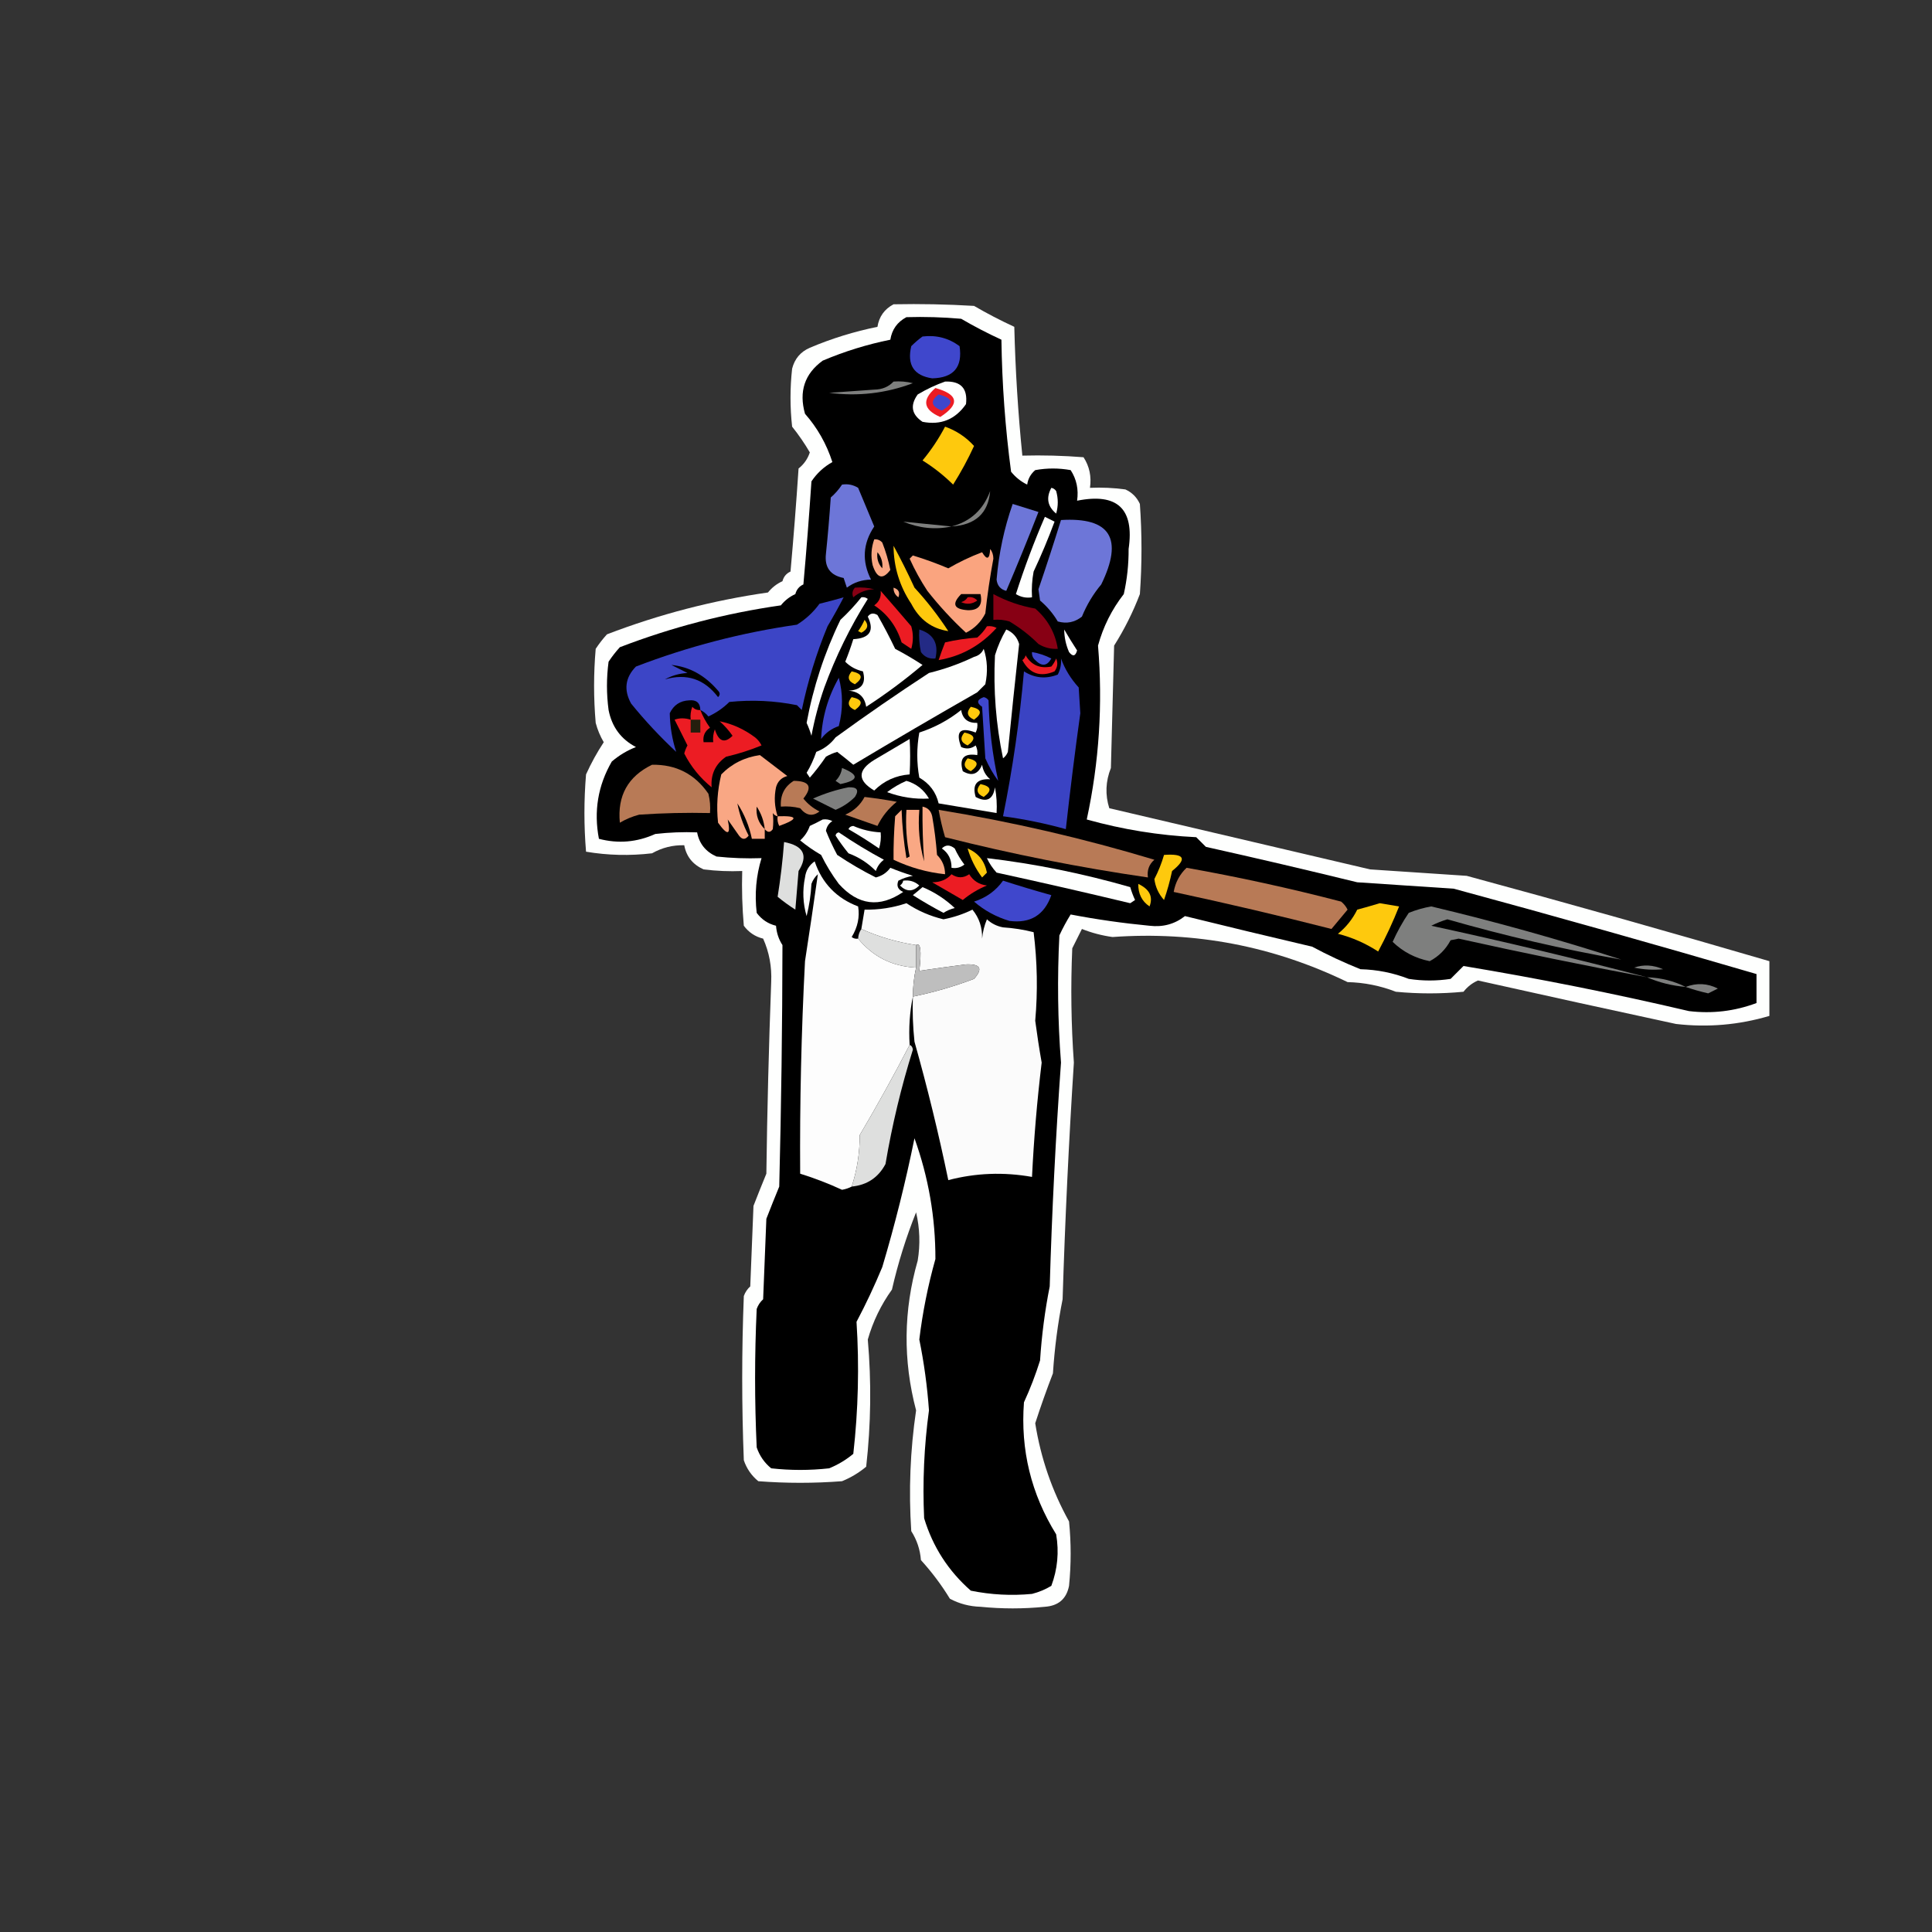 <?xml version="1.0" encoding="UTF-8"?>
<!DOCTYPE svg PUBLIC "-//W3C//DTD SVG 1.1//EN" "http://www.w3.org/Graphics/SVG/1.1/DTD/svg11.dtd">
<svg xmlns="http://www.w3.org/2000/svg" version="1.1" width="600px" height="600px" style="shape-rendering:geometricPrecision; text-rendering:geometricPrecision; image-rendering:optimizeQuality; fill-rule:evenodd; clip-rule:evenodd" xmlns:xlink="http://www.w3.org/1999/xlink">
<rect width="100%" height="100%" fill="#333333" stroke="none"/>
<g><path style="opacity:1" fill="#fefffe" d="M 277.5,94.5 C 285.84,94.334 294.173,94.5 302.5,95C 306.524,97.349 310.691,99.515 315,101.5C 315.328,114.891 316.161,128.225 317.5,141.5C 323.842,141.334 330.175,141.5 336.5,142C 338.34,144.826 339.006,147.993 338.5,151.5C 342.182,151.335 345.848,151.501 349.5,152C 351.552,152.93 353.052,154.43 354,156.5C 354.667,165.833 354.667,175.167 354,184.5C 351.881,190.071 349.215,195.404 346,200.5C 345.667,213.167 345.333,225.833 345,238.5C 343.349,242.658 343.183,246.825 344.5,251C 371.233,257.289 398.233,263.622 425.5,270C 435.5,270.667 445.5,271.333 455.5,272C 486.904,280.518 518.237,289.352 549.5,298.5C 549.5,304.167 549.5,309.833 549.5,315.5C 540.036,318.306 530.37,319.14 520.5,318C 499.98,313.578 479.48,309.078 459,304.5C 457.225,305.27 455.725,306.437 454.5,308C 447.5,308.667 440.5,308.667 433.5,308C 428.694,306.131 423.694,305.131 418.5,305C 395.488,293.834 371.155,289.168 345.5,291C 342.204,290.543 339.037,289.709 336,288.5C 335,290.5 334,292.5 333,294.5C 332.486,306.338 332.653,318.172 333.5,330C 331.93,354.47 330.763,378.97 330,403.5C 328.509,411.002 327.509,418.669 327,426.5C 325.019,431.625 323.186,436.792 321.5,442C 323.213,452.806 326.713,462.973 332,472.5C 332.667,479.167 332.667,485.833 332,492.5C 331.206,496.537 328.706,498.704 324.5,499C 317.833,499.667 311.167,499.667 304.5,499C 301.097,498.9 297.93,498.066 295,496.5C 292.385,492.217 289.385,488.217 286,484.5C 285.75,481.246 284.75,478.246 283,475.5C 282.169,462.947 282.669,450.447 284.5,438C 280.407,422.468 280.573,406.968 285,391.5C 285.829,386.467 285.662,381.467 284.5,376.5C 281.392,384.25 278.892,392.25 277,400.5C 273.602,405.232 271.102,410.398 269.5,416C 270.654,429.156 270.487,442.323 269,455.5C 266.749,457.377 264.249,458.877 261.5,460C 252.833,460.667 244.167,460.667 235.5,460C 233.383,458.269 231.883,456.102 231,453.5C 230.333,436.5 230.333,419.5 231,402.5C 231.419,401.328 232.085,400.328 233,399.5C 233.333,391.167 233.667,382.833 234,374.5C 235.284,371.193 236.617,367.859 238,364.5C 238.263,344.659 238.763,324.825 239.5,305C 239.724,300.234 238.89,295.734 237,291.5C 234.532,290.896 232.532,289.562 231,287.5C 230.501,281.843 230.334,276.176 230.5,270.5C 226.486,270.666 222.486,270.499 218.5,270C 215.143,268.488 213.143,265.988 212.5,262.5C 208.941,262.408 205.608,263.241 202.5,265C 195.586,265.811 188.752,265.645 182,264.5C 181.333,256.5 181.333,248.5 182,240.5C 183.579,237.006 185.413,233.673 187.5,230.5C 186.391,228.615 185.557,226.615 185,224.5C 184.333,216.833 184.333,209.167 185,201.5C 186.046,199.91 187.213,198.41 188.5,197C 204.671,190.791 221.338,186.457 238.5,184C 239.729,182.471 241.229,181.304 243,180.5C 243.368,179.09 244.201,178.09 245.5,177.5C 246.456,166.844 247.289,156.178 248,145.5C 249.659,144.183 250.826,142.517 251.5,140.5C 249.862,137.696 248.029,135.029 246,132.5C 245.333,126.5 245.333,120.5 246,114.5C 246.786,111.417 248.619,109.251 251.5,108C 258.301,105.121 265.301,102.955 272.5,101.5C 273.002,98.332 274.669,95.998 277.5,94.5 Z"/></g>
<g><path style="opacity:1" fill="#000000" d="M 281.5,98.5 C 287.176,98.334 292.843,98.501 298.5,99C 302.524,101.348 306.691,103.515 311,105.5C 311.191,119.244 312.191,132.91 314,146.5C 315.378,148.213 317.045,149.547 319,150.5C 319.273,148.671 320.107,147.171 321.5,146C 325.167,145.333 328.833,145.333 332.5,146C 334.34,148.826 335.006,151.993 334.5,155.5C 346.992,152.994 352.325,157.994 350.5,170.5C 350.531,175.235 350.031,179.901 349,184.5C 345.274,189.286 342.607,194.619 341,200.5C 342.519,218.696 341.352,236.696 337.5,254.5C 348.623,257.614 359.957,259.447 371.5,260C 372.5,261 373.5,262 374.5,263C 390.203,266.509 405.87,270.176 421.5,274C 431.5,274.667 441.5,275.333 451.5,276C 482.904,284.518 514.237,293.352 545.5,302.5C 545.5,305.5 545.5,308.5 545.5,311.5C 538.71,314.042 531.71,314.875 524.5,314C 501.258,308.552 477.925,303.885 454.5,300C 453.167,301.333 451.833,302.667 450.5,304C 446.167,304.667 441.833,304.667 437.5,304C 432.694,302.131 427.694,301.131 422.5,301C 417.306,298.912 412.306,296.579 407.5,294C 394.28,290.903 381.113,287.736 368,284.5C 364.826,286.993 361.159,287.993 357,287.5C 348.72,286.707 340.553,285.541 332.5,284C 331.206,286.087 330.039,288.254 329,290.5C 328.323,303.676 328.49,316.843 329.5,330C 327.849,353.132 326.683,376.298 326,399.5C 324.509,407.002 323.509,414.669 323,422.5C 321.611,426.944 319.944,431.277 318,435.5C 316.886,450.268 320.22,463.935 328,476.5C 328.932,481.989 328.432,487.323 326.5,492.5C 324.631,493.624 322.631,494.457 320.5,495C 314.126,495.608 307.793,495.275 301.5,494C 294.528,487.892 289.695,480.392 287,471.5C 286.483,460.294 286.983,449.128 288.5,438C 287.971,430.567 286.971,423.234 285.5,416C 286.517,407.573 288.183,399.24 290.5,391C 290.523,378.114 288.356,365.614 284,353.5C 281.267,366.971 277.934,380.304 274,393.5C 271.574,399.349 268.907,405.016 266,410.5C 266.875,424.176 266.542,437.843 265,451.5C 262.749,453.377 260.249,454.877 257.5,456C 251.5,456.667 245.5,456.667 239.5,456C 237.383,454.269 235.883,452.102 235,449.5C 234.333,435.167 234.333,420.833 235,406.5C 235.419,405.328 236.085,404.328 237,403.5C 237.333,395.167 237.667,386.833 238,378.5C 239.284,375.193 240.617,371.859 242,368.5C 242.628,343.496 242.962,318.496 243,293.5C 241.837,291.715 241.17,289.715 241,287.5C 238.532,286.896 236.532,285.562 235,283.5C 234.32,277.64 234.82,271.974 236.5,266.5C 231.821,266.666 227.155,266.499 222.5,266C 219.143,264.488 217.143,261.988 216.5,258.5C 212.154,258.334 207.821,258.501 203.5,259C 197.813,261.571 191.979,262.071 186,260.5C 184.362,251.941 185.696,243.941 190,236.5C 192.258,234.57 194.758,233.07 197.5,232C 192.864,229.585 190.03,225.751 189,220.5C 188.333,215.5 188.333,210.5 189,205.5C 190.046,203.91 191.213,202.41 192.5,201C 208.671,194.791 225.338,190.457 242.5,188C 243.729,186.471 245.229,185.304 247,184.5C 247.368,183.09 248.201,182.09 249.5,181.5C 250.456,170.844 251.289,160.178 252,149.5C 253.69,146.976 255.857,144.976 258.5,143.5C 256.69,137.884 253.856,132.884 250,128.5C 248.049,121.586 249.882,116.086 255.5,112C 262.301,109.121 269.301,106.955 276.5,105.5C 277.002,102.331 278.669,99.998 281.5,98.5 Z"/></g>
<g><path style="opacity:1" fill="#3f47cc" d="M 286.5,104.5 C 290.79,103.987 294.623,104.987 298,107.5C 298.989,114.014 296.156,117.348 289.5,117.5C 283.8,116.646 281.634,113.313 283,107.5C 284.145,106.364 285.312,105.364 286.5,104.5 Z"/></g>
<g><path style="opacity:1" fill="#7e7f7e" d="M 277.5,118.5 C 279.527,118.338 281.527,118.505 283.5,119C 275.155,122.16 266.488,123.16 257.5,122C 262.167,121.667 266.833,121.333 271.5,121C 273.974,120.963 275.974,120.13 277.5,118.5 Z"/></g>
<g><path style="opacity:1" fill="#fefffe" d="M 293.5,118.5 C 298.401,118.304 300.567,120.638 300,125.5C 296.686,130.271 292.186,132.104 286.5,131C 283.075,128.715 282.575,125.882 285,122.5C 287.778,120.848 290.611,119.514 293.5,118.5 Z"/></g>
<g><path style="opacity:1" fill="#ec1c23" d="M 290.5,120.5 C 297.678,122.515 298.178,125.515 292,129.5C 286.733,127.217 286.233,124.217 290.5,120.5 Z"/></g>
<g><path style="opacity:1" fill="#3f47cc" d="M 291.5,122.5 C 296.016,123.625 296.35,125.292 292.5,127.5C 289.14,126.209 288.806,124.543 291.5,122.5 Z"/></g>
<g><path style="opacity:1" fill="#fec90d" d="M 293.5,132.5 C 297.025,133.759 300.025,135.759 302.5,138.5C 300.588,142.66 298.421,146.66 296,150.5C 293.106,147.639 289.939,145.139 286.5,143C 289.216,139.729 291.549,136.229 293.5,132.5 Z"/></g>
<g><path style="opacity:1" fill="#6d76d8" d="M 261.5,150.5 C 263.288,150.215 264.955,150.548 266.5,151.5C 268.167,155.5 269.833,159.5 271.5,163.5C 267.954,168.797 267.621,174.297 270.5,180C 267.666,180.045 265.166,180.879 263,182.5C 262.667,181.5 262.333,180.5 262,179.5C 257.857,178.691 256.024,176.191 256.5,172C 257.102,166.176 257.602,160.342 258,154.5C 259.376,153.295 260.542,151.962 261.5,150.5 Z"/></g>
<g><path style="opacity:1" fill="#fefffe" d="M 326.5,151.5 C 327.117,151.611 327.617,151.944 328,152.5C 328.667,154.833 328.667,157.167 328,159.5C 325.318,157.276 324.818,154.61 326.5,151.5 Z"/></g>
<g><path style="opacity:1" fill="#7e7f7e" d="M 295.5,163.5 C 301.363,161.975 305.363,158.308 307.5,152.5C 306.928,159.393 302.928,163.06 295.5,163.5 Z"/></g>
<g><path style="opacity:1" fill="#6d76d8" d="M 314.5,156.5 C 317.132,157.327 319.798,158.16 322.5,159C 319.296,167.239 315.963,175.405 312.5,183.5C 310.709,183.038 309.709,181.871 309.5,180C 310.185,171.854 311.851,164.02 314.5,156.5 Z"/></g>
<g><path style="opacity:1" fill="#fefffe" d="M 324.5,160.5 C 325.473,160.987 326.473,161.487 327.5,162C 325.562,167.241 323.395,172.408 321,177.5C 320.503,180.146 320.336,182.813 320.5,185.5C 318.712,185.785 317.045,185.452 315.5,184.5C 318.115,176.316 321.115,168.316 324.5,160.5 Z"/></g>
<g><path style="opacity:1" fill="#7e7f7e" d="M 295.5,163.5 C 290.514,164.569 285.514,164.069 280.5,162C 285.447,162.488 290.447,162.988 295.5,163.5 Z"/></g>
<g><path style="opacity:1" fill="#6d76d8" d="M 329.5,161.5 C 344.807,160.565 348.973,167.232 342,181.5C 339.497,184.502 337.497,187.835 336,191.5C 333.757,193.282 331.257,193.782 328.5,193C 327.042,190.54 325.209,188.373 323,186.5C 322.833,185.333 322.667,184.167 322.5,183C 324.929,175.879 327.263,168.712 329.5,161.5 Z"/></g>
<g><path style="opacity:1" fill="#f9a884" d="M 271.5,167.5 C 272.496,167.414 273.329,167.748 274,168.5C 275.084,171.249 275.917,174.082 276.5,177C 274.163,180.12 272.33,179.62 271,175.5C 270.398,172.779 270.565,170.113 271.5,167.5 Z"/></g>
<g><path style="opacity:1" fill="#fec90d" d="M 277.5,169.5 C 279.723,173.576 281.889,177.909 284,182.5C 287.882,186.714 291.382,191.214 294.5,196C 289.363,195.231 285.53,192.397 283,187.5C 279.369,182.047 277.536,176.047 277.5,169.5 Z"/></g>
<g><path style="opacity:1" fill="#000000" d="M 272.5,171.5 C 273.703,172.943 274.203,174.609 274,176.5C 272.731,175.095 272.231,173.429 272.5,171.5 Z"/></g>
<g><path style="opacity:1" fill="#faa47f" d="M 307.5,170.5 C 308.147,171.274 308.48,172.274 308.5,173.5C 307.45,179.135 306.616,184.802 306,190.5C 304.654,193.179 302.654,195.179 300,196.5C 295.701,192.531 291.701,188.198 288,183.5C 285.913,180.327 284.079,176.994 282.5,173.5C 282.833,173.167 283.167,172.833 283.5,172.5C 287.263,173.651 290.929,174.984 294.5,176.5C 297.889,174.53 301.389,172.863 305,171.5C 306.516,174.051 307.349,173.718 307.5,170.5 Z"/></g>
<g><path style="opacity:1" fill="#870014" d="M 265.5,182.5 C 267.527,182.338 269.527,182.505 271.5,183C 268.993,183.093 266.826,183.926 265,185.5C 264.53,184.423 264.697,183.423 265.5,182.5 Z"/></g>
<g><path style="opacity:1" fill="#f9a884" d="M 277.5,182.5 C 279.085,183.002 279.585,184.002 279,185.5C 277.961,184.756 277.461,183.756 277.5,182.5 Z"/></g>
<g><path style="opacity:1" fill="#ec1c23" d="M 273.5,183.5 C 276.649,187.095 279.816,190.762 283,194.5C 283.667,196.833 283.667,199.167 283,201.5C 282,200.833 281,200.167 280,199.5C 278.468,194.56 275.635,190.727 271.5,188C 273.037,186.89 273.703,185.39 273.5,183.5 Z"/></g>
<g><path style="opacity:1" fill="#000000" d="M 298.5,184.5 C 300.5,184.5 302.5,184.5 304.5,184.5C 305.245,187.93 303.911,189.597 300.5,189.5C 296.179,189.197 295.513,187.531 298.5,184.5 Z"/></g>
<g><path style="opacity:1" fill="#870014" d="M 308.5,184.5 C 312.557,186.683 316.89,188.183 321.5,189C 325.387,192.365 327.72,196.532 328.5,201.5C 326.345,201.628 324.345,201.128 322.5,200C 319.81,197.315 316.81,194.982 313.5,193C 311.866,192.506 310.199,192.34 308.5,192.5C 308.5,189.833 308.5,187.167 308.5,184.5 Z"/></g>
<g><path style="opacity:1" fill="#3c45c6" d="M 217.5,220.5 C 217.441,218.278 216.275,217.278 214,217.5C 211.201,217.632 209.201,218.965 208,221.5C 208.083,225.639 208.749,229.639 210,233.5C 204.938,228.775 200.272,223.775 196,218.5C 193.652,214.252 194.152,210.419 197.5,207C 213.671,200.791 230.338,196.457 247.5,194C 250.255,192.289 252.589,190.122 254.5,187.5C 257.039,186.885 259.539,186.218 262,185.5C 260.52,188.387 258.854,191.387 257,194.5C 253.525,202.926 250.858,211.592 249,220.5C 248.5,220 248,219.5 247.5,219C 240.548,217.603 233.548,217.27 226.5,218C 224.624,219.863 222.457,221.363 220,222.5C 219.292,221.619 218.458,220.953 217.5,220.5 Z"/></g>
<g><path style="opacity:1" fill="#fefffe" d="M 267.5,185.5 C 268.239,185.369 268.906,185.536 269.5,186C 264.056,194.644 259.556,203.811 256,213.5C 254.287,218.396 252.954,223.396 252,228.5C 251.598,227.128 251.098,225.795 250.5,224.5C 252.557,213.379 256.057,202.712 261,192.5C 263.372,190.297 265.539,187.963 267.5,185.5 Z"/></g>
<g><path style="opacity:1" fill="#ce1019" d="M 300.5,185.5 C 301.675,185.281 302.675,185.614 303.5,186.5C 301.926,187.631 300.259,187.798 298.5,187C 299.416,186.722 300.082,186.222 300.5,185.5 Z"/></g>
<g><path style="opacity:1" fill="#fefffe" d="M 269.5,191.5 C 270.251,190.427 271.251,190.26 272.5,191C 274.461,194.421 276.294,197.921 278,201.5C 280.916,203.041 283.749,204.707 286.5,206.5C 280.972,211.187 275.139,215.52 269,219.5C 268.529,216.406 266.696,214.739 263.5,214.5C 267.552,214.293 269.052,212.293 268,208.5C 265.824,208.012 263.991,207.012 262.5,205.5C 263.432,203.205 264.265,200.871 265,198.5C 270.117,198.218 271.617,195.885 269.5,191.5 Z"/></g>
<g><path style="opacity:1" fill="#fec90d" d="M 268.5,192.5 C 269.867,194.093 269.534,195.426 267.5,196.5C 267.167,196.333 266.833,196.167 266.5,196C 267.305,194.887 267.972,193.721 268.5,192.5 Z"/></g>
<g><path style="opacity:1" fill="#ec1c23" d="M 306.5,194.5 C 307.552,194.351 308.552,194.517 309.5,195C 304.574,200.459 298.574,203.792 291.5,205C 292.103,203.175 292.77,201.341 293.5,199.5C 296.777,198.746 300.11,198.246 303.5,198C 304.71,196.961 305.71,195.794 306.5,194.5 Z"/></g>
<g><path style="opacity:1" fill="#232a85" d="M 285.5,195.5 C 289.917,196.869 291.583,199.869 290.5,204.5C 288.61,204.703 287.11,204.037 286,202.5C 285.503,200.19 285.337,197.857 285.5,195.5 Z"/></g>
<g><path style="opacity:1" fill="#fefffe" d="M 312.5,195.5 C 314.546,196.359 315.879,197.859 316.5,200C 315.274,211.157 314.107,222.323 313,233.5C 312.692,234.308 312.192,234.975 311.5,235.5C 309.295,224.962 308.461,214.295 309,203.5C 309.872,200.639 311.038,197.972 312.5,195.5 Z"/></g>
<g><path style="opacity:1" fill="#fefffe" d="M 330.5,195.5 C 331.73,197.626 333.063,199.792 334.5,202C 333.99,203.826 333.156,203.993 332,202.5C 331.023,200.26 330.523,197.927 330.5,195.5 Z"/></g>
<g><path style="opacity:1" fill="#fefffe" d="M 305.5,201.5 C 306.643,204.976 306.81,208.642 306,212.5C 305.167,213.333 304.333,214.167 303.5,215C 290.585,222.374 277.751,229.874 265,237.5C 263.323,236.099 261.656,234.765 260,233.5C 258.775,233.862 257.609,234.362 256.5,235C 254.943,237.296 253.276,239.462 251.5,241.5C 251.167,241 250.833,240.5 250.5,240C 251.722,237.966 252.722,235.8 253.5,233.5C 255.924,232.577 257.924,231.077 259.5,229C 268.993,222.087 278.659,215.42 288.5,209C 293.348,207.813 298.015,206.146 302.5,204C 303.942,203.623 304.942,202.79 305.5,201.5 Z"/></g>
<g><path style="opacity:1" fill="#3f47cc" d="M 320.5,202.5 C 322.589,202.857 324.589,203.523 326.5,204.5C 325.187,206.885 323.52,207.052 321.5,205C 320.748,204.329 320.414,203.496 320.5,202.5 Z"/></g>
<g><path style="opacity:1" fill="#ec1c23" d="M 318.5,203.5 C 320.28,206.554 322.946,207.721 326.5,207C 327.126,206.25 327.626,205.416 328,204.5C 328.595,205.899 328.428,207.232 327.5,208.5C 323.065,210.376 319.732,209.21 317.5,205C 318.056,204.617 318.389,204.117 318.5,203.5 Z"/></g>
<g><path style="opacity:1" fill="#3a43c3" d="M 329.5,204.5 C 330.69,207.774 332.523,210.774 335,213.5C 335.167,216.167 335.333,218.833 335.5,221.5C 333.839,233.458 332.339,245.458 331,257.5C 324.616,255.723 318.116,254.39 311.5,253.5C 314.498,238.706 316.665,223.706 318,208.5C 321.304,210.6 324.804,210.933 328.5,209.5C 329.309,207.929 329.643,206.262 329.5,204.5 Z"/></g>
<g><path style="opacity:1" fill="#000000" d="M 208.5,206.5 C 214.106,207.065 218.939,209.732 223,214.5C 223.667,215.167 223.667,215.833 223,216.5C 218.734,210.867 213.234,209.034 206.5,211C 208.623,209.806 210.957,209.14 213.5,209C 211.807,208.153 210.14,207.32 208.5,206.5 Z"/></g>
<g><path style="opacity:1" fill="#fec90d" d="M 264.5,208.5 C 267.861,209.203 268.194,210.537 265.5,212.5C 263.358,211.563 263.024,210.23 264.5,208.5 Z"/></g>
<g><path style="opacity:1" fill="#3f47cc" d="M 260.5,210.5 C 261.814,215.348 261.814,220.348 260.5,225.5C 258.247,226.253 256.413,227.586 255,229.5C 255.3,222.763 257.133,216.43 260.5,210.5 Z"/></g>
<g><path style="opacity:1" fill="#fec90d" d="M 264.5,216.5 C 267.861,217.203 268.194,218.537 265.5,220.5C 263.358,219.563 263.024,218.23 264.5,216.5 Z"/></g>
<g><path style="opacity:1" fill="#3f47cc" d="M 305.5,216.5 C 306.117,216.611 306.617,216.944 307,217.5C 307.2,226.025 308.2,234.359 310,242.5C 308.414,240.33 307.08,237.996 306,235.5C 305.667,230.167 305.333,224.833 305,219.5C 303.205,218.281 303.372,217.281 305.5,216.5 Z"/></g>
<g><path style="opacity:1" fill="#ec1c23" d="M 217.5,220.5 C 218.242,222.426 219.242,224.259 220.5,226C 218.893,227.049 218.227,228.549 218.5,230.5C 219.5,230.5 220.5,230.5 221.5,230.5C 221.343,229.127 221.51,227.793 222,226.5C 223.176,230.302 225.009,230.968 227.5,228.5C 226.352,226.851 225.019,225.351 223.5,224C 227.441,224.799 231.107,226.466 234.5,229C 235.357,229.689 236.023,230.522 236.5,231.5C 232.936,232.966 229.27,234.132 225.5,235C 222.196,237.273 220.696,240.439 221,244.5C 217.395,241.568 214.561,238.068 212.5,234C 212.735,233.127 213.069,232.293 213.5,231.5C 212.167,228.833 210.833,226.167 209.5,223.5C 211.003,222.948 212.669,222.948 214.5,223.5C 214.343,222.127 214.51,220.793 215,219.5C 215.671,220.252 216.504,220.586 217.5,220.5 Z"/></g>
<g><path style="opacity:1" fill="#fec90d" d="M 301.5,219.5 C 304.861,220.203 305.194,221.537 302.5,223.5C 300.358,222.563 300.024,221.23 301.5,219.5 Z"/></g>
<g><path style="opacity:1" fill="#fefffe" d="M 298.5,220.5 C 298.933,223.259 300.6,224.592 303.5,224.5C 303.649,225.552 303.483,226.552 303,227.5C 298.167,225.667 296.667,227.167 298.5,232C 300.112,232.72 301.612,232.554 303,231.5C 303.483,232.448 303.649,233.448 303.5,234.5C 299.323,233.842 297.823,235.508 299,239.5C 301.776,241.14 303.776,240.473 305,237.5C 305.273,239.329 306.107,240.829 307.5,242C 303.363,241.797 301.863,243.63 303,247.5C 306.387,249.318 308.387,248.318 309,244.5C 309.497,247.146 309.664,249.813 309.5,252.5C 303.5,251.5 297.5,250.5 291.5,249.5C 290.68,246.005 288.68,243.338 285.5,241.5C 284.659,236.866 284.659,232.199 285.5,227.5C 290.276,225.946 294.61,223.613 298.5,220.5 Z"/></g>
<g><path style="opacity:1" fill="#251e0d" d="M 214.5,223.5 C 215.5,223.5 216.5,223.5 217.5,223.5C 217.5,224.833 217.5,226.167 217.5,227.5C 216.5,227.5 215.5,227.5 214.5,227.5C 214.5,226.167 214.5,224.833 214.5,223.5 Z"/></g>
<g><path style="opacity:1" fill="#fec90d" d="M 299.5,227.5 C 302.861,228.203 303.194,229.537 300.5,231.5C 298.358,230.563 298.024,229.23 299.5,227.5 Z"/></g>
<g><path style="opacity:1" fill="#fefffe" d="M 282.5,229.5 C 282.704,232.918 282.704,236.584 282.5,240.5C 278.212,240.818 274.545,242.484 271.5,245.5C 266.271,242.393 266.271,239.227 271.5,236C 275.23,233.807 278.897,231.64 282.5,229.5 Z"/></g>
<g><path style="opacity:1" fill="#f9a784" d="M 241.5,253.5 C 240.883,253.389 240.383,253.056 240,252.5C 240.195,254.126 240.195,255.793 240,257.5C 239.23,258.598 238.397,258.598 237.5,257.5C 237.5,258.5 237.5,259.5 237.5,260.5C 236.167,260.5 234.833,260.5 233.5,260.5C 232.685,256.554 231.185,252.887 229,249.5C 229.624,252.866 230.791,256.199 232.5,259.5C 231.5,260.833 230.5,260.833 229.5,259.5C 228.333,257.833 227.167,256.167 226,254.5C 227.031,259.378 226.031,259.711 223,255.5C 222.449,250.455 222.782,245.455 224,240.5C 227.258,237.171 231.258,235.171 236,234.5C 238.822,236.653 241.656,238.819 244.5,241C 242.667,241.5 241.5,242.667 241,244.5C 240.366,247.555 240.532,250.555 241.5,253.5 Z"/></g>
<g><path style="opacity:1" fill="#fec90d" d="M 300.5,235.5 C 303.861,236.203 304.194,237.537 301.5,239.5C 299.358,238.563 299.024,237.23 300.5,235.5 Z"/></g>
<g><path style="opacity:1" fill="#b87a56" d="M 202.5,237.5 C 209.953,237.372 215.786,240.372 220,246.5C 220.495,248.473 220.662,250.473 220.5,252.5C 213.159,252.334 205.826,252.5 198.5,253C 196.385,253.557 194.385,254.391 192.5,255.5C 191.684,247.126 195.018,241.126 202.5,237.5 Z"/></g>
<g><path style="opacity:1" fill="#7e7f7e" d="M 261.5,238.5 C 266.909,240.662 266.742,242.329 261,243.5C 260.5,243.167 260,242.833 259.5,242.5C 260.63,241.378 261.297,240.044 261.5,238.5 Z"/></g>
<g><path style="opacity:1" fill="#b87a56" d="M 246.5,242.5 C 251.415,242.541 252.415,244.374 249.5,248C 250.858,249.689 252.525,251.022 254.5,252C 252.369,253.647 250.369,253.314 248.5,251C 246.527,250.505 244.527,250.338 242.5,250.5C 242.278,246.944 243.611,244.277 246.5,242.5 Z"/></g>
<g><path style="opacity:1" fill="#fefffe" d="M 281.5,242.5 C 284.556,243.387 286.889,245.22 288.5,248C 284.064,248.248 279.73,247.581 275.5,246C 277.432,244.541 279.432,243.375 281.5,242.5 Z"/></g>
<g><path style="opacity:1" fill="#fec90d" d="M 304.5,243.5 C 307.861,244.203 308.194,245.537 305.5,247.5C 303.358,246.563 303.024,245.23 304.5,243.5 Z"/></g>
<g><path style="opacity:1" fill="#7e7f7e" d="M 263.5,244.5 C 266.205,244.38 266.872,245.38 265.5,247.5C 263.772,249.226 261.772,250.559 259.5,251.5C 257.167,250.333 254.833,249.167 252.5,248C 256.114,246.409 259.78,245.242 263.5,244.5 Z"/></g>
<g><path style="opacity:1" fill="#b87a56" d="M 268.5,247.5 C 271.839,247.89 275.173,248.39 278.5,249C 275.922,251.074 273.922,253.574 272.5,256.5C 269.161,255.332 265.828,254.166 262.5,253C 265.185,251.839 267.185,250.006 268.5,247.5 Z"/></g>
<g><path style="opacity:1" fill="#000000" d="M 237.5,257.5 C 235.538,255.575 234.705,253.242 235,250.5C 236.411,252.65 237.245,254.984 237.5,257.5 Z"/></g>
<g><path style="opacity:1" fill="#f9a884" d="M 286.5,250.5 C 288.132,250.825 289.132,251.825 289.5,253.5C 290.197,257.471 290.697,261.471 291,265.5C 292.663,267.158 293.496,269.158 293.5,271.5C 287.928,270.921 282.594,269.421 277.5,267C 277.458,262.701 277.625,258.201 278,253.5C 278.667,252.833 279.333,252.167 280,251.5C 280.171,256.533 280.671,261.533 281.5,266.5C 281.833,266.333 282.167,266.167 282.5,266C 281.531,261.263 281.197,256.43 281.5,251.5C 282.833,251.5 284.167,251.5 285.5,251.5C 285.054,257.021 285.554,262.355 287,267.5C 286.598,261.919 286.431,256.253 286.5,250.5 Z"/></g>
<g><path style="opacity:1" fill="#b87a56" d="M 291.5,251.5 C 314.178,255.202 336.511,260.369 358.5,267C 356.845,268.444 356.178,270.278 356.5,272.5C 335.283,269.423 314.283,265.257 293.5,260C 292.675,257.222 292.008,254.389 291.5,251.5 Z"/></g>
<g><path style="opacity:1" fill="#f9a884" d="M 241.5,253.5 C 247.891,253.285 248.058,254.285 242,256.5C 241.517,255.552 241.351,254.552 241.5,253.5 Z"/></g>
<g><path style="opacity:1" fill="#fefffe" d="M 255.5,254.5 C 256.552,254.351 257.552,254.517 258.5,255C 257.422,255.674 256.755,256.674 256.5,258C 257.507,260.517 258.674,263.017 260,265.5C 263.897,268.112 267.897,270.445 272,272.5C 273.887,272.031 275.387,271.031 276.5,269.5C 278.795,270.432 281.129,271.265 283.5,272C 281.899,272.273 280.399,272.773 279,273.5C 278.342,275.108 278.842,276.275 280.5,277C 273.18,282.01 266.514,281.177 260.5,274.5C 258.391,271.679 256.558,268.679 255,265.5C 252.715,264.181 250.548,262.681 248.5,261C 249.872,259.758 250.872,258.258 251.5,256.5C 252.949,255.828 254.282,255.161 255.5,254.5 Z"/></g>
<g><path style="opacity:1" fill="#fefffe" d="M 263.5,257.5 C 263.735,256.903 264.235,256.57 265,256.5C 267.724,257.687 270.557,258.353 273.5,258.5C 273.66,260.199 273.494,261.866 273,263.5C 269.89,261.364 266.723,259.364 263.5,257.5 Z"/></g>
<g><path style="opacity:1" fill="#fefffe" d="M 259.5,259.5 C 259.56,258.957 259.893,258.624 260.5,258.5C 265.033,261.598 269.7,264.431 274.5,267C 273.299,267.903 272.465,269.069 272,270.5C 269.592,268.044 266.759,266.211 263.5,265C 262.023,263.188 260.69,261.355 259.5,259.5 Z"/></g>
<g><path style="opacity:1" fill="#dedfde" d="M 243.5,261.5 C 249.575,262.652 251.075,265.652 248,270.5C 247.667,274.5 247.333,278.5 247,282.5C 245.054,281.253 243.22,279.92 241.5,278.5C 242.406,272.876 243.072,267.209 243.5,261.5 Z"/></g>
<g><path style="opacity:1" fill="#fefffe" d="M 292.5,263.5 C 293.672,262.295 295.005,262.295 296.5,263.5C 297.316,265.287 298.316,266.954 299.5,268.5C 298.311,269.429 296.978,269.762 295.5,269.5C 295.539,266.911 294.539,264.911 292.5,263.5 Z"/></g>
<g><path style="opacity:1" fill="#fec90d" d="M 300.5,263.5 C 303.788,264.88 305.788,267.38 306.5,271C 306,271.5 305.5,272 305,272.5C 302.962,269.757 301.462,266.757 300.5,263.5 Z"/></g>
<g><path style="opacity:1" fill="#fefffe" d="M 306.5,266.5 C 321.34,268.24 336.173,271.24 351,275.5C 351.402,276.872 351.902,278.205 352.5,279.5C 352,279.833 351.5,280.167 351,280.5C 337.192,277.189 323.358,274.022 309.5,271C 308.219,269.591 307.219,268.091 306.5,266.5 Z"/></g>
<g><path style="opacity:1" fill="#fec90d" d="M 361.5,265.5 C 367.914,265.033 368.747,266.699 364,270.5C 363.355,273.559 362.522,276.559 361.5,279.5C 359.826,277.651 358.826,275.484 358.5,273C 359.748,270.59 360.748,268.09 361.5,265.5 Z"/></g>
<g><path style="opacity:1" fill="#fdfdfd" d="M 266.5,291.5 C 271.091,297.129 277.091,300.129 284.5,300.5C 283.841,303.455 283.508,306.455 283.5,309.5C 282.513,314.305 282.179,319.305 282.5,324.5C 277.64,333.875 272.474,343.209 267,352.5C 267.003,358.075 266.169,363.408 264.5,368.5C 263.584,368.982 262.584,369.315 261.5,369.5C 257.251,367.539 252.917,365.872 248.5,364.5C 248.357,342.486 248.857,320.486 250,298.5C 251.405,289.403 252.738,280.403 254,271.5C 253.085,272.328 252.419,273.328 252,274.5C 251.824,277.882 251.324,281.215 250.5,284.5C 249.34,280.541 249.173,276.541 250,272.5C 250.26,270.382 251.26,268.716 253,267.5C 255.301,274.3 259.801,278.967 266.5,281.5C 267.037,284.773 266.37,287.939 264.5,291C 265.094,291.464 265.761,291.631 266.5,291.5 Z"/></g>
<g><path style="opacity:1" fill="#b87a56" d="M 368.5,269.5 C 384.621,272.363 400.621,275.863 416.5,280C 417.357,280.689 418.023,281.522 418.5,282.5C 416.823,284.54 415.156,286.54 413.5,288.5C 397.251,284.35 380.917,280.516 364.5,277C 365.026,274.037 366.359,271.537 368.5,269.5 Z"/></g>
<g><path style="opacity:1" fill="#ec1c23" d="M 295.5,271.5 C 297.339,272.752 299.172,272.752 301,271.5C 302.242,273.541 304.075,274.707 306.5,275C 303.758,276.12 301.258,277.62 299,279.5C 295.843,277.683 292.677,275.85 289.5,274C 292.051,273.998 294.051,273.164 295.5,271.5 Z"/></g>
<g><path style="opacity:1" fill="#fefffe" d="M 280.5,273.5 C 282.429,273.231 284.095,273.731 285.5,275C 283.5,277 281.5,277 279.5,275C 280.056,274.617 280.389,274.117 280.5,273.5 Z"/></g>
<g><path style="opacity:1" fill="#3f47cc" d="M 311.5,273.5 C 316.437,275.089 321.437,276.589 326.5,278C 324.339,284.168 320.006,286.834 313.5,286C 309.385,284.777 305.718,282.777 302.5,280C 306.276,278.791 309.276,276.624 311.5,273.5 Z"/></g>
<g><path style="opacity:1" fill="#fec90d" d="M 353.5,274.5 C 356.997,276.144 358.164,278.477 357,281.5C 354.619,279.906 353.453,277.573 353.5,274.5 Z"/></g>
<g><path style="opacity:1" fill="#fefffe" d="M 286.5,275.5 C 290.22,277.05 293.553,279.217 296.5,282C 295.234,282.309 294.067,282.809 293,283.5C 289.784,281.807 286.617,279.973 283.5,278C 284.571,277.148 285.571,276.315 286.5,275.5 Z"/></g>
<g><path style="opacity:1" fill="#fbfbfb" d="M 283.5,309.5 C 289.935,308.19 296.269,306.357 302.5,304C 305.329,300.827 304.495,299.327 300,299.5C 295.147,300.127 290.314,300.794 285.5,301.5C 286.23,295.247 285.896,292.581 284.5,293.5C 278.554,292.599 272.887,290.932 267.5,288.5C 267.833,286.5 268.167,284.5 268.5,282.5C 272.943,282.579 277.277,281.913 281.5,280.5C 285.018,282.841 288.851,284.508 293,285.5C 296.151,284.894 299.151,283.894 302,282.5C 304.093,285.044 305.093,288.044 305,291.5C 305.192,289.423 305.692,287.423 306.5,285.5C 307.912,286.806 309.579,287.64 311.5,288C 314.758,288.212 317.924,288.712 321,289.5C 322.145,298.675 322.311,307.841 321.5,317C 322.074,321.348 322.74,325.682 323.5,330C 322.078,341.787 321.078,353.621 320.5,365.5C 311.671,363.937 303.005,364.27 294.5,366.5C 291.506,352.037 288.006,337.704 284,323.5C 283.501,318.845 283.334,314.179 283.5,309.5 Z"/></g>
<g><path style="opacity:1" fill="#fec90d" d="M 428.5,280.5 C 430.5,280.833 432.5,281.167 434.5,281.5C 432.624,286.254 430.458,290.921 428,295.5C 424.087,292.957 419.92,291.124 415.5,290C 418.039,287.958 420.039,285.458 421.5,282.5C 423.969,281.832 426.302,281.165 428.5,280.5 Z"/></g>
<g><path style="opacity:1" fill="#7e7f7e" d="M 511.5,303.5 C 491.951,299.823 472.451,295.823 453,291.5C 452.167,291.667 451.333,291.833 450.5,292C 448.987,294.846 446.821,297.013 444,298.5C 439.54,297.604 435.707,295.604 432.5,292.5C 433.913,289.339 435.58,286.339 437.5,283.5C 439.758,282.582 442.091,281.915 444.5,281.5C 464.351,286.214 484.018,291.714 503.5,298C 485.34,294.794 467.34,290.628 449.5,285.5C 447.775,286.015 446.108,286.682 444.5,287.5C 467.063,292.392 489.396,297.725 511.5,303.5 Z"/></g>
<g><path style="opacity:1" fill="#dedfde" d="M 267.5,288.5 C 272.887,290.932 278.554,292.599 284.5,293.5C 284.5,295.833 284.5,298.167 284.5,300.5C 277.091,300.129 271.091,297.129 266.5,291.5C 266.557,290.391 266.89,289.391 267.5,288.5 Z"/></g>
<g><path style="opacity:1" fill="#bebebe" d="M 283.5,309.5 C 283.508,306.455 283.841,303.455 284.5,300.5C 284.5,298.167 284.5,295.833 284.5,293.5C 285.896,292.581 286.23,295.247 285.5,301.5C 290.314,300.794 295.147,300.127 300,299.5C 304.495,299.327 305.329,300.827 302.5,304C 296.269,306.357 289.935,308.19 283.5,309.5 Z"/></g>
<g><path style="opacity:1" fill="#7e7f7e" d="M 507.5,300.5 C 510.377,299.482 513.377,299.649 516.5,301C 513.493,301.301 510.493,301.135 507.5,300.5 Z"/></g>
<g><path style="opacity:1" fill="#7e7f7e" d="M 511.5,303.5 C 515.841,303.658 519.841,304.658 523.5,306.5C 519.226,306.13 515.226,305.13 511.5,303.5 Z"/></g>
<g><path style="opacity:1" fill="#7e7f7e" d="M 523.5,306.5 C 526.92,305.189 530.253,305.356 533.5,307C 532.5,307.5 531.5,308 530.5,308.5C 528.018,307.933 525.684,307.266 523.5,306.5 Z"/></g>
<g><path style="opacity:1" fill="#dedfde" d="M 282.5,324.5 C 283.097,324.735 283.43,325.235 283.5,326C 279.887,337.534 277.054,349.367 275,361.5C 272.774,365.699 269.274,368.033 264.5,368.5C 266.169,363.408 267.003,358.075 267,352.5C 272.474,343.209 277.64,333.875 282.5,324.5 Z"/></g>
</svg>
